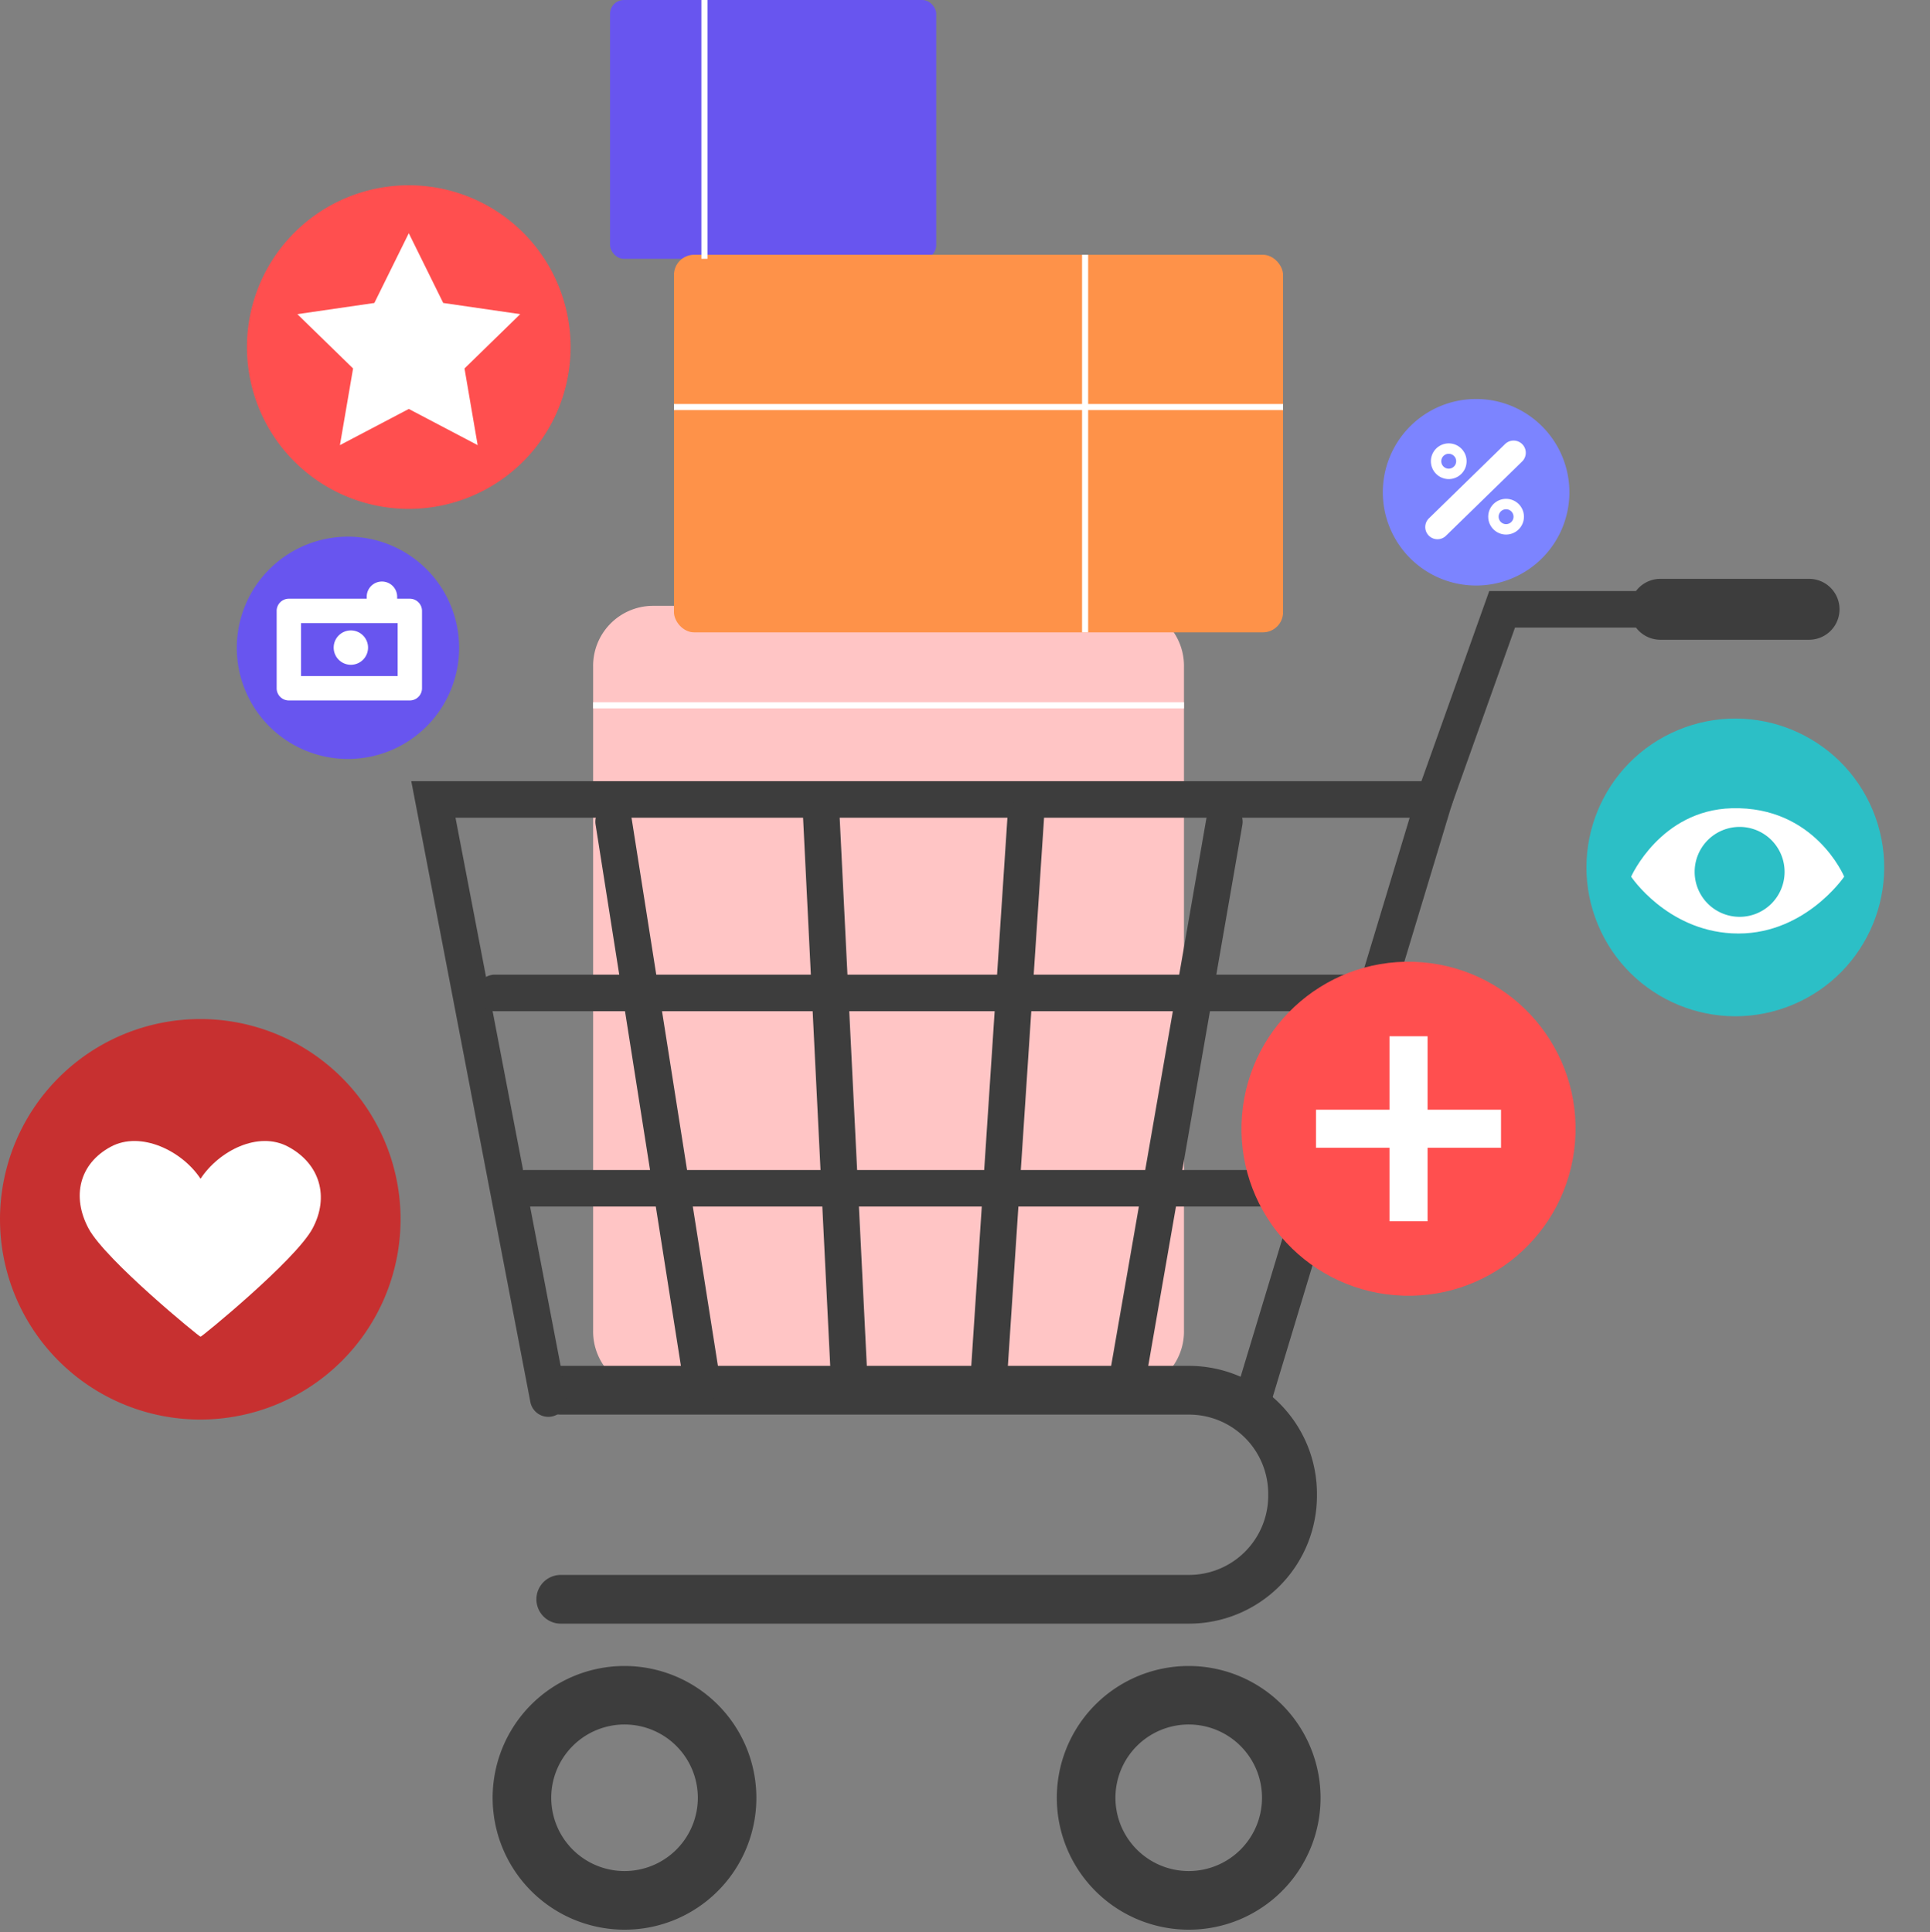 <svg xmlns="http://www.w3.org/2000/svg" xmlns:xlink="http://www.w3.org/1999/xlink" width="400" height="400.5" viewBox="0 0 400 400.5">
  <rect x="0" y="0" width="400" height="400.5" fill="#808080" stroke="none"/>
  <defs>
    <clipPath id="clip-path">
      <rect id="Rectangle_5234" data-name="Rectangle 5234" width="126.245" height="78.272" rx="4.185" fill="#fe9249"/>
    </clipPath>
    <clipPath id="clip-path-2">
      <rect id="Rectangle_5236" data-name="Rectangle 5236" width="67.604" height="53.656" rx="2.869" fill="none"/>
    </clipPath>
    <clipPath id="clip-path-3">
      <path id="Path_12405" data-name="Path 12405" d="M191.3,360.672H93.337a12.44,12.44,0,0,1-12.246-12.626V210.439a12.438,12.438,0,0,1,12.246-12.623H191.3a12.438,12.438,0,0,1,12.246,12.623V348.047A12.44,12.44,0,0,1,191.3,360.672Z" transform="translate(-81.091 -197.816)" fill="none"/>
    </clipPath>
  </defs>
  <g id="Group_5872" data-name="Group 5872" transform="translate(-41.997 -154.785)">
    <g id="Group_5810" data-name="Group 5810" transform="translate(164.926 280.369)">
      <path id="Path_12392" data-name="Path 12392" d="M191.3,360.672H93.337a12.44,12.44,0,0,1-12.246-12.626V210.439a12.438,12.438,0,0,1,12.246-12.623H191.3a12.438,12.438,0,0,1,12.246,12.623V348.047A12.44,12.44,0,0,1,191.3,360.672Z" transform="translate(-81.091 -197.816)" fill="#ffc5c5"/>
    </g>
    <g id="Group_5811" data-name="Group 5811" transform="translate(168.43 154.785)">
      <rect id="Rectangle_5228" data-name="Rectangle 5228" width="67.604" height="53.656" rx="2.869" fill="#6855ef"/>
    </g>
    <g id="Group_5826" data-name="Group 5826" transform="translate(127.237 274.774)">
      <g id="Group_5812" data-name="Group 5812" transform="translate(25.933 163.14)">
        <path id="Path_12393" data-name="Path 12393" d="M210.386,304.717H80.166a5.05,5.05,0,1,1,0-10.1H210.386a16.418,16.418,0,0,0,16.4-16.4v-.434a16.42,16.42,0,0,0-16.4-16.4H80.166a5.049,5.049,0,1,1,0-10.1H210.386a26.53,26.53,0,0,1,26.5,26.5v.434A26.531,26.531,0,0,1,210.386,304.717Z" transform="translate(-75.116 -251.284)" fill="#3d3d3d"/>
      </g>
      <g id="Group_5813" data-name="Group 5813" transform="translate(0 41.941)">
        <path id="Path_12394" data-name="Path 12394" d="M240.988,342.911a3.737,3.737,0,0,1-1.1-.163,3.786,3.786,0,0,1-2.531-4.722l36.082-119.34H75.685L98.647,338.41a3.788,3.788,0,0,1-7.44,1.427L66.52,211.111H283.648L244.615,340.22A3.792,3.792,0,0,1,240.988,342.911Z" transform="translate(-66.52 -211.111)" fill="#3d3d3d"/>
      </g>
      <g id="Group_5814" data-name="Group 5814" transform="translate(208.236 2.525)">
        <path id="Path_12395" data-name="Path 12395" d="M139.333,245.037a3.789,3.789,0,0,1-3.569-5.062l14.955-41.929h35.413a3.788,3.788,0,1,1,0,7.575H156.059l-13.16,36.9A3.788,3.788,0,0,1,139.333,245.037Z" transform="translate(-135.543 -198.046)" fill="#3d3d3d"/>
      </g>
      <g id="Group_5815" data-name="Group 5815" transform="translate(252.568)">
        <path id="Path_12396" data-name="Path 12396" d="M187.366,209.835H156.548a6.313,6.313,0,0,1,0-12.626h30.818a6.313,6.313,0,0,1,0,12.626Z" transform="translate(-150.237 -197.209)" fill="#3d3d3d"/>
      </g>
      <path id="Subtraction_1" data-name="Subtraction 1" d="M27.332,54.685A27.337,27.337,0,0,1,8.005,8.008,27.337,27.337,0,1,1,37.971,52.536,27.151,27.151,0,0,1,27.332,54.685Zm0-42.533a15.19,15.19,0,1,0,15.184,15.19A15.2,15.2,0,0,0,27.334,12.152Z" transform="translate(16.873 225.326)" fill="#3d3d3d" stroke="rgba(0,0,0,0)" stroke-miterlimit="10" stroke-width="1"/>
      <path id="Subtraction_4" data-name="Subtraction 4" d="M27.332,54.685A27.337,27.337,0,0,1,8.005,8.008,27.337,27.337,0,1,1,37.971,52.536,27.151,27.151,0,0,1,27.332,54.685Zm0-42.533a15.19,15.19,0,1,0,15.184,15.19A15.2,15.2,0,0,0,27.334,12.152Z" transform="translate(133.803 225.326)" fill="#3d3d3d" stroke="rgba(0,0,0,0)" stroke-miterlimit="10" stroke-width="1"/>
      <g id="Group_5820" data-name="Group 5820" transform="translate(144.467 46.607)">
        <path id="Path_12399" data-name="Path 12399" d="M118.2,336.667a3.715,3.715,0,0,1-.655-.057,3.791,3.791,0,0,1-3.083-4.381L134.711,215.8a3.788,3.788,0,1,1,7.464,1.294l-20.25,116.432A3.789,3.789,0,0,1,118.2,336.667Z" transform="translate(-114.405 -212.657)" fill="#3d3d3d"/>
      </g>
      <g id="Group_5821" data-name="Group 5821" transform="translate(115.992 45.339)">
        <path id="Path_12400" data-name="Path 12400" d="M108.759,334.983q-.127,0-.253-.009a3.79,3.79,0,0,1-3.53-4.028l7.594-115.168a3.788,3.788,0,0,1,7.56.5l-7.6,115.168A3.79,3.79,0,0,1,108.759,334.983Z" transform="translate(-104.967 -212.237)" fill="#3d3d3d"/>
      </g>
      <g id="Group_5822" data-name="Group 5822" transform="translate(38.16 46.609)">
        <path id="Path_12401" data-name="Path 12401" d="M101.3,336.665a3.787,3.787,0,0,1-3.735-3.2L79.215,217.035a3.789,3.789,0,1,1,7.485-1.18l18.349,116.432a3.786,3.786,0,0,1-3.153,4.329A3.621,3.621,0,0,1,101.3,336.665Z" transform="translate(-79.169 -212.658)" fill="#3d3d3d"/>
      </g>
      <g id="Group_5823" data-name="Group 5823" transform="translate(81.19 45.339)">
        <path id="Path_12402" data-name="Path 12402" d="M102.909,334.983a3.785,3.785,0,0,1-3.777-3.6l-5.7-115.165a3.788,3.788,0,1,1,7.566-.374L106.7,331.007a3.784,3.784,0,0,1-3.593,3.97C103.036,334.98,102.976,334.983,102.909,334.983Z" transform="translate(-93.431 -212.237)" fill="#3d3d3d"/>
      </g>
      <g id="Group_5824" data-name="Group 5824" transform="translate(13.483 82.045)">
        <path id="Path_12403" data-name="Path 12403" d="M257.015,231.979H74.775a3.788,3.788,0,0,1,0-7.575h182.24a3.788,3.788,0,1,1,0,7.575Z" transform="translate(-70.989 -224.404)" fill="#3d3d3d"/>
      </g>
      <g id="Group_5825" data-name="Group 5825" transform="translate(19.812 122.541)">
        <path id="Path_12404" data-name="Path 12404" d="M237.6,245.4H76.873a3.788,3.788,0,0,1,0-7.575H237.6a3.788,3.788,0,0,1,0,7.575Z" transform="translate(-73.087 -237.827)" fill="#3d3d3d"/>
      </g>
    </g>
    <g id="Group_5832" data-name="Group 5832" transform="translate(296.593 351.436)">
      <g id="Group_5828" data-name="Group 5828" transform="translate(0)">
        <g id="Group_5827" data-name="Group 5827" transform="translate(0)">
          <circle id="Ellipse_573" data-name="Ellipse 573" cx="34.621" cy="34.621" r="34.621" transform="translate(0 69.013) rotate(-85.33)" fill="#ff4f4f"/>
        </g>
      </g>
      <g id="Group_5831" data-name="Group 5831" transform="translate(18.153 18.153)">
        <g id="Group_5829" data-name="Group 5829" transform="translate(15.225)">
          <rect id="Rectangle_5229" data-name="Rectangle 5229" width="7.895" height="38.345" fill="#fff"/>
        </g>
        <g id="Group_5830" data-name="Group 5830" transform="translate(0 15.225)">
          <rect id="Rectangle_5230" data-name="Rectangle 5230" width="38.345" height="7.894" fill="#fff"/>
        </g>
      </g>
    </g>
    <g id="Group_5837" data-name="Group 5837" transform="translate(181.675 207.595)">
      <g id="Group_5836" data-name="Group 5836">
        <rect id="Rectangle_5231" data-name="Rectangle 5231" width="126.245" height="78.272" rx="4.185" fill="#fe9249"/>
        <g id="Group_5835" data-name="Group 5835" clip-path="url(#clip-path)">
          <g id="Group_5833" data-name="Group 5833" transform="translate(84.584 -15.15)">
            <rect id="Rectangle_5232" data-name="Rectangle 5232" width="1.262" height="116.987" fill="#fff"/>
          </g>
          <g id="Group_5834" data-name="Group 5834" transform="translate(-30.51 30.929)">
            <rect id="Rectangle_5233" data-name="Rectangle 5233" width="171.273" height="1.262" fill="#fff"/>
          </g>
        </g>
      </g>
    </g>
    <g id="Group_5840" data-name="Group 5840" transform="translate(168.43 154.785)">
      <g id="Group_5839" data-name="Group 5839" clip-path="url(#clip-path-2)">
        <g id="Group_5838" data-name="Group 5838" transform="translate(18.936 -14.521)">
          <rect id="Rectangle_5235" data-name="Rectangle 5235" width="1.263" height="85.005" fill="#fff"/>
        </g>
      </g>
    </g>
    <g id="Group_5843" data-name="Group 5843" transform="translate(164.926 280.369)">
      <g id="Group_5842" data-name="Group 5842" clip-path="url(#clip-path-3)">
        <g id="Group_5841" data-name="Group 5841" transform="translate(-15.103 19.988)">
          <rect id="Rectangle_5237" data-name="Rectangle 5237" width="146.132" height="1.263" fill="#fff"/>
        </g>
      </g>
    </g>
    <g id="Group_5849" data-name="Group 5849" transform="translate(361.301 294.233)">
      <g id="Group_5845" data-name="Group 5845" transform="translate(0 0)">
        <g id="Group_5844" data-name="Group 5844" transform="translate(0)">
          <circle id="Ellipse_574" data-name="Ellipse 574" cx="30.848" cy="30.848" r="30.848" transform="matrix(0.923, -0.385, 0.385, 0.923, 0, 23.758)" fill="#2cbfc6"/>
        </g>
      </g>
      <g id="Group_5848" data-name="Group 5848" transform="translate(18.754 28.082)">
        <g id="Group_5846" data-name="Group 5846">
          <path id="Path_12406" data-name="Path 12406" d="M194.479,225.664s-8.508,12.559-23.294,11.748c-13.576-.742-20.865-11.748-20.865-11.748s6.076-13.775,20.865-14.18C188.4,211.014,194.479,225.664,194.479,225.664Z" transform="translate(-150.32 -211.473)" fill="#fff"/>
        </g>
        <g id="Group_5847" data-name="Group 5847" transform="translate(13.166 3.879)">
          <path id="Path_12407" data-name="Path 12407" d="M173.322,222.075A9.319,9.319,0,1,1,164,212.759,9.319,9.319,0,0,1,173.322,222.075Z" transform="translate(-154.684 -212.759)" fill="#2cbfc6"/>
        </g>
      </g>
    </g>
    <g id="Group_5856" data-name="Group 5856" transform="translate(91.076 266.032)">
      <g id="Group_5852" data-name="Group 5852">
        <g id="Group_5851" data-name="Group 5851">
          <g id="Group_5850" data-name="Group 5850">
            <path id="Path_12408" data-name="Path 12408" d="M104.342,215.53A23.039,23.039,0,1,1,81.3,192.493,23.039,23.039,0,0,1,104.342,215.53Z" transform="translate(-58.265 -192.493)" fill="#6855ef"/>
          </g>
        </g>
      </g>
      <g id="Group_5853" data-name="Group 5853" transform="translate(8.263 12.864)">
        <path id="Path_12409" data-name="Path 12409" d="M88.6,217.839H63.529A2.524,2.524,0,0,1,61,215.314V199.282a2.524,2.524,0,0,1,2.525-2.525H88.6a2.526,2.526,0,0,1,2.525,2.525v16.032A2.526,2.526,0,0,1,88.6,217.839Zm-22.548-5.05H86.078V201.807H66.054Z" transform="translate(-61.004 -196.757)" fill="#fff"/>
      </g>
      <g id="Group_5854" data-name="Group 5854" transform="translate(20.078 19.429)">
        <path id="Path_12410" data-name="Path 12410" d="M72.043,202.5a3.561,3.561,0,1,1-3.563-3.563A3.562,3.562,0,0,1,72.043,202.5Z" transform="translate(-64.92 -198.933)" fill="#fff"/>
      </g>
      <g id="Group_5855" data-name="Group 5855" transform="translate(26.923 9.352)">
        <path id="Path_12411" data-name="Path 12411" d="M70.345,203.826a3.157,3.157,0,0,1-3.156-3.159v-1.916a3.156,3.156,0,1,1,6.311,0v1.916A3.157,3.157,0,0,1,70.345,203.826Z" transform="translate(-67.189 -195.593)" fill="#fff"/>
      </g>
    </g>
    <g id="Group_5864" data-name="Group 5864" transform="translate(328.593 237.493)">
      <g id="Group_5858" data-name="Group 5858">
        <g id="Group_5857" data-name="Group 5857">
          <path id="Path_12412" data-name="Path 12412" d="M172.7,202.139a19.334,19.334,0,1,1-19.335-19.332A19.333,19.333,0,0,1,172.7,202.139Z" transform="translate(-134.034 -182.807)" fill="#7c84ff"/>
        </g>
      </g>
      <g id="Group_5859" data-name="Group 5859" transform="translate(8.792 8.621)">
        <path id="Path_12413" data-name="Path 12413" d="M139.473,206.112a2.525,2.525,0,0,1-1.762-4.332l15.785-15.4A2.525,2.525,0,1,1,157.022,190l-15.788,15.4A2.506,2.506,0,0,1,139.473,206.112Z" transform="translate(-136.948 -185.665)" fill="#fff"/>
      </g>
      <g id="Group_5860" data-name="Group 5860" transform="translate(9.953 9.196)">
        <path id="Path_12414" data-name="Path 12414" d="M144.74,189.56a3.7,3.7,0,1,1-3.7-3.7A3.7,3.7,0,0,1,144.74,189.56Z" transform="translate(-137.333 -185.855)" fill="#fff"/>
      </g>
      <g id="Group_5861" data-name="Group 5861" transform="translate(21.841 20.695)">
        <circle id="Ellipse_575" data-name="Ellipse 575" cx="3.703" cy="3.703" r="3.703" fill="#fff"/>
      </g>
      <g id="Group_5862" data-name="Group 5862" transform="translate(24.003 22.856)">
        <path id="Path_12415" data-name="Path 12415" d="M145.073,191.925a1.542,1.542,0,1,1-1.542-1.542A1.541,1.541,0,0,1,145.073,191.925Z" transform="translate(-141.99 -190.383)" fill="#7c84ff"/>
      </g>
      <g id="Group_5863" data-name="Group 5863" transform="translate(12.113 11.356)">
        <path id="Path_12416" data-name="Path 12416" d="M141.135,188.116a1.543,1.543,0,1,1-1.545-1.545A1.543,1.543,0,0,1,141.135,188.116Z" transform="translate(-138.049 -186.571)" fill="#7c84ff"/>
      </g>
    </g>
    <g id="Group_5868" data-name="Group 5868" transform="translate(41.997 366.023)">
      <g id="Group_5866" data-name="Group 5866">
        <g id="Group_5865" data-name="Group 5865">
          <path id="Path_12417" data-name="Path 12417" d="M125.014,268.077A41.508,41.508,0,1,1,83.5,226.57,41.509,41.509,0,0,1,125.014,268.077Z" transform="translate(-41.997 -226.57)" fill="#c73030"/>
        </g>
      </g>
      <g id="Group_5867" data-name="Group 5867" transform="translate(16.523 25.281)">
        <path id="Path_12418" data-name="Path 12418" d="M90.686,236.136c-6.218-3.343-14.367.854-18.171,6.64-3.8-5.786-12.378-9.983-18.6-6.64-6.577,3.533-8.134,10.39-4.6,16.967s23.161,22.606,23.2,22.413c.039.193,19.664-15.833,23.2-22.413S97.266,239.669,90.686,236.136Z" transform="translate(-47.474 -234.95)" fill="#fff"/>
      </g>
    </g>
    <g id="Group_5871" data-name="Group 5871" transform="translate(93.179 193.19)">
      <g id="Group_5869" data-name="Group 5869">
        <path id="Path_12419" data-name="Path 12419" d="M126.043,201.054A33.541,33.541,0,1,1,92.5,167.515,33.538,33.538,0,0,1,126.043,201.054Z" transform="translate(-58.962 -167.515)" fill="#ff4f4f"/>
      </g>
      <g id="Group_5870" data-name="Group 5870" transform="translate(10.445 9.935)">
        <path id="Path_12420" data-name="Path 12420" d="M85.52,170.808l7.137,14.461,15.959,2.319L97.068,198.845l2.726,15.894-14.273-7.5-14.274,7.5,2.726-15.894L62.424,187.588l15.959-2.319Z" transform="translate(-62.424 -170.808)" fill="#fff"/>
      </g>
    </g>
  </g>
</svg>
